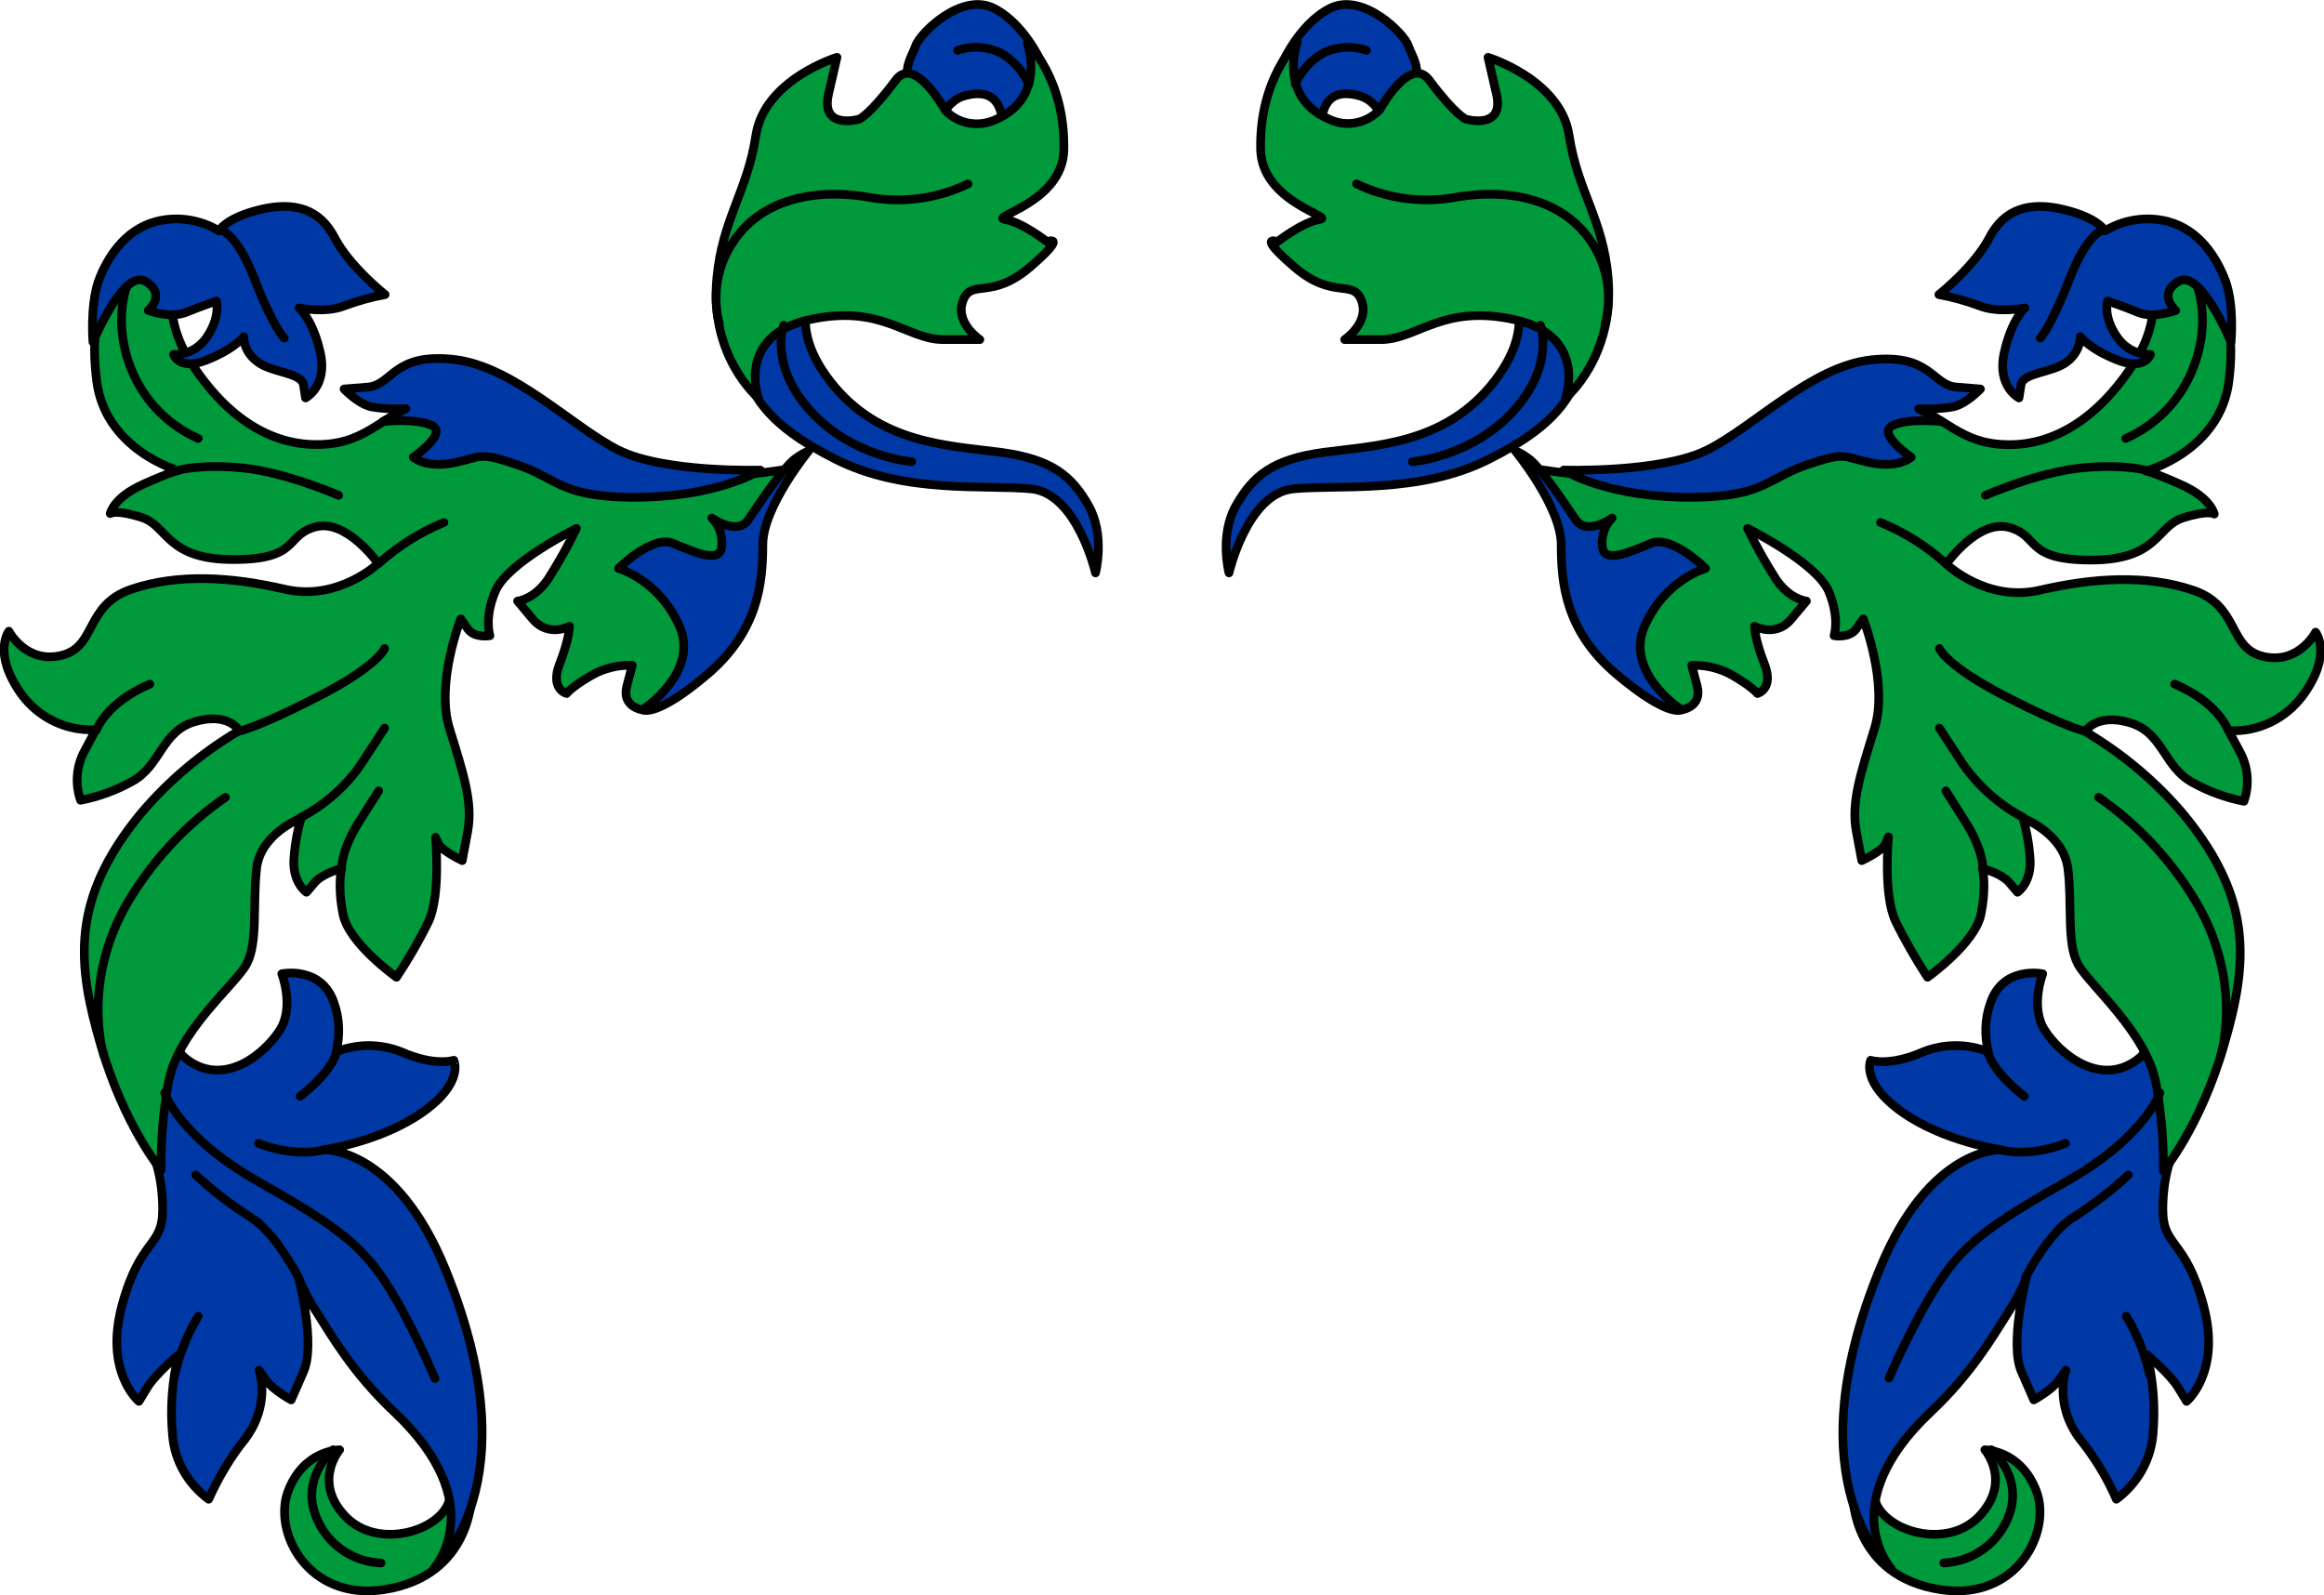 <?xml version="1.0" encoding="utf-8"?>
<!-- Generator: Adobe Illustrator 23.0.2, SVG Export Plug-In . SVG Version: 6.00 Build 0)  -->
<svg version="1.1" id="Réteg_1" xmlns="http://www.w3.org/2000/svg" xmlns:xlink="http://www.w3.org/1999/xlink" x="0px" y="0px"
	 viewBox="0 0 470.1 322.7" style="enable-background:new 0 0 470.1 322.7;" xml:space="preserve">
<title>ornamentika_03</title>
<g>
	<g>
		<path style="fill:#009A3D;" d="M95.4,302.7c0,0,0,16.2-17.8,18.9c-15.3,2.3-22.5-11.7-19.3-20s10.4-8.3,10.4-8.3
			s-5.5,6.4,1.1,13.4s19.4,3,21.1-3.2s2-6.5-2.5-13.3c-3.9-5.9,0.8-6,4.2,0.9S95.4,302.7,95.4,302.7"/>
		<path style="fill:none;stroke:#000000;stroke-width:1.76;stroke-linecap:round;stroke-linejoin:round;" d="M95.4,302.7
			c0,0,0,16.2-17.8,18.9c-15.3,2.3-22.5-11.7-19.3-20s10.4-8.3,10.4-8.3s-5.5,6.4,1.1,13.4s19.4,3,21.1-3.2s2-6.5-2.5-13.3
			c-3.9-5.9,0.8-6,4.2,0.9S95.4,302.7,95.4,302.7z"/>
		<path style="fill:#0039A6;" d="M35.4,191c0,0-5.1,17.8,2.5,23.4s15.7-1.3,18.7-6S57,197,57,197s8.1-1.7,10.6,6
			c1.1,3.1,1.2,6.5,0.4,9.8c4.2-1.7,8.9-1.7,13.2,0c6.8,3,10.6,1.7,10.6,1.7S94,219,85.5,225s-20,7.6-20,7.6S80,232,90.1,256.8
			c18,44.1-2.4,60.6-2.4,60.6s11.9-13-7.9-31.7c-8.3-7.8-12.6-15.3-15.6-20c-1.5-2.3-2.8-4.7-3.8-7.2c0,0,3.5,13.3,1,19l-2.5,5.7
			c0,0-3.7-2-5.1-4l-1.4-2c0,0,2.5,6.8-2.8,13.9c-3,3.7-5.4,7.8-7.4,12.2c-4.2-3.1-6.9-7.8-7.3-13c-0.5-5.4-0.1-10.9,1.2-16.2
			c0,0-4.6,3.8-6.3,6.6l-1.7,2.8c0,0-7.1-5.9-3.4-19.5s8.2-11.6,8.2-19.3s-2.3-13-4.5-16.1s-8.2-14.4-2.5-26.6S35.4,191,35.4,191"/>
		<path style="fill:none;stroke:#000000;stroke-width:1.76;stroke-linecap:round;stroke-linejoin:round;" d="M35.4,191
			c0,0-5.1,17.8,2.5,23.4s15.7-1.3,18.7-6S57,197,57,197s8.1-1.7,10.6,6c1.1,3.1,1.2,6.5,0.4,9.8c4.2-1.7,8.9-1.7,13.2,0
			c6.8,3,10.6,1.7,10.6,1.7S94,219,85.5,225s-20,7.6-20,7.6S80,232,90.1,256.8c18,44.1-2.4,60.6-2.4,60.6s11.9-13-7.9-31.7
			c-8.3-7.8-12.6-15.3-15.6-20c-1.5-2.3-2.8-4.7-3.8-7.2c0,0,3.5,13.3,1,19l-2.5,5.7c0,0-3.7-2-5.1-4l-1.4-2c0,0,2.5,6.8-2.8,13.9
			c-3,3.7-5.4,7.8-7.4,12.2c-4.2-3.1-6.9-7.8-7.3-13c-0.5-5.4-0.1-10.9,1.2-16.2c0,0-4.6,3.8-6.3,6.6l-1.7,2.8c0,0-7.1-5.9-3.4-19.5
			s8.2-11.6,8.2-19.3s-2.3-13-4.5-16.1s-8.2-14.4-2.5-26.6S35.4,191,35.4,191z"/>
		<path style="fill:#0039A6;" d="M165.9,56.7c0,0-7.9,7.6,2,20.4s24.1,13,34.5,14.4s14.4,4.8,17.8,10.8s1.4,13.6,1.4,13.6
			s-3.7-16.1-13-17s-25.5,1.1-39.6-6s-18.4-13.6-19.5-23.8S165.9,56.7,165.9,56.7"/>
		<path style="fill:none;stroke:#000000;stroke-width:1.76;stroke-linecap:round;stroke-linejoin:round;" d="M165.9,56.7
			c0,0-7.9,7.6,2,20.4s24.1,13,34.5,14.4s14.4,4.8,17.8,10.8s1.4,13.6,1.4,13.6s-3.7-16.1-13-17s-25.5,1.1-39.6-6
			s-18.4-13.6-19.5-23.8S165.9,56.7,165.9,56.7z"/>
		<path style="fill:#0039A6;" d="M211.1,13.6c0,0-3.4-8.5-10-11.9s-15.1,5.1-15.9,7.6s-4,5.9,1.1,12.1s3.2-0.6,9.1-2.1
			s7.4,2.3,7.4,6.4c0.1,2.2-0.4,4.3-1.5,6.1c0,0,7.9-0.6,10-7.6S211.1,13.6,211.1,13.6"/>
		<path style="fill:none;stroke:#000000;stroke-width:1.76;stroke-linecap:round;stroke-linejoin:round;" d="M211.1,13.6
			c0,0-3.4-8.5-10-11.9s-15.1,5.1-15.9,7.6s-4,5.9,1.1,12.1s3.2-0.6,9.1-2.1s7.4,2.3,7.4,6.4c0.1,2.2-0.4,4.3-1.5,6.1
			c0,0,7.9-0.6,10-7.6S211.1,13.6,211.1,13.6z"/>
		<path style="fill:#009A3D;" d="M153.4,80.5c0,0-4.5-12.5,10.2-15.8s19.8,4,27.2,4h7.4c0,0-5.1-3.4-3.4-7.9s5.7,0,13.6-6.8
			s3.4-5.1,3.4-5.1s-5.1-4-8.5-4.5s11.7-3.4,11.9-14.1c0.3-14.4-7.4-21.6-7.4-21.6s4,11-6.4,15.5c-3.5,1.6-7.6,0.9-10.2-1.9
			c0,0-6.2-11.3-10-6.1c-5.3,7.1-7.4,7.9-7.4,7.9s-7.9,2.3-6.2-5.1l1.7-7.4c0,0-14.7,4.5-16.4,15.8s-6.8,16.9-7.9,28.9
			C143.5,72.3,153.4,80.5,153.4,80.5"/>
		<path style="fill:none;stroke:#000000;stroke-width:1.76;stroke-linecap:round;stroke-linejoin:round;" d="M153.4,80.5
			c0,0-4.5-12.5,10.2-15.8s19.8,4,27.2,4h7.4c0,0-5.1-3.4-3.4-7.9s5.7,0,13.6-6.8s3.4-5.1,3.4-5.1s-5.1-4-8.5-4.5
			s11.7-3.4,11.9-14.1c0.3-14.4-7.4-21.6-7.4-21.6s4,11-6.4,15.5c-3.5,1.6-7.6,0.9-10.2-1.9c0,0-6.2-11.3-10-6.1
			c-5.3,7.1-7.4,7.9-7.4,7.9s-7.9,2.3-6.2-5.1l1.7-7.4c0,0-14.7,4.5-16.4,15.8s-6.8,16.9-7.9,28.9C143.5,72.3,153.4,80.5,153.4,80.5
			z"/>
		<path style="fill:#009A3D;" d="M145.5,65.5c-1.5-5.8-0.4-12.1,3.1-17c5.9-8.5,17-10.5,27.7-8.5c6.6,1.1,13.5,0.1,19.5-2.8"/>
		<path style="fill:none;stroke:#000000;stroke-width:1.76;stroke-linecap:round;stroke-linejoin:round;" d="M145.5,65.5
			c-1.5-5.8-0.4-12.1,3.1-17c5.9-8.5,17-10.5,27.7-8.5c6.6,1.1,13.5,0.1,19.5-2.8"/>
		<path style="fill:#009A3D;" d="M129.9,143.6c0,0-4.2-0.6-3.1-4.8l1.1-4.2c-2.9-0.1-5.7,0.6-8.2,2c-4,2.3-5.1,3.7-5.1,3.7
			s-3.4-0.9-1.4-6s2-7.6,2-7.6s-4.2,2.3-7.4-1.4l-3.1-3.7c0,0,3.4-0.3,6.2-4.5c2.1-3.3,4-6.7,5.7-10.2c0,0-14,6.9-16.4,12.7
			c-2.3,5.4-1.1,9-1.1,9s-3.1,0.6-4.5-1.4l-1.4-2c0,0-5.1,13-2.3,22.1s4.8,15,3.7,20.9l-1.1,5.9c0,0-4.2-2-4.8-3.4l-0.6-1.3
			c0,0,1.1,11.6-1.4,17c-1.9,3.9-4.1,7.7-6.5,11.3c0,0-9.6-6.8-10.8-12.7s-0.3-9.3-0.3-9.3s-3.7,0.9-5.4,2.8l-1.7,2
			c0,0-3.1-2-2.5-7.4c0.2-2.6,0.7-5.2,1.4-7.6c0,0-8.2,3.1-9,10.2s0.3,15-2,19.3S35.7,208.7,34,219.4c-1,5.7-1.5,11.5-1.4,17.3
			c0,0-7.4-8.8-12.2-25.2s-6.2-29.4,7.9-46.7c5.7-6.8,12.5-12.5,20.1-17c0,0-2.2-3.8-9-1.8s-6.8,8.9-12.7,12.1
			c-3.2,1.8-6.8,3.1-10.4,3.8c-1.1-3.1-0.9-6.6,0.6-9.6l2.5-4.7c-5.9,0.4-11.6-2.4-15.1-7.2c-5.9-8.3-2.5-12.7-2.5-12.7
			s3.4,6.6,10.6,4.9s4.7-10.2,14.2-13.4s20.2-2.5,31,0s18.9-5.2,18.9-5.2s-6.4-9.1-12.7-7.4s-3,6.6-16.6,6.6s-13.2-6.8-18.5-8.5
			s-6.4-0.8-6.4-0.8s0.6-3.2,6.6-5.9s7.2-2.8,7.2-2.8S21,91,19.5,76.6C18.6,68.8,18.8,60.3,26,55s11.5-2.8,11.5-2.8s-7,8.7,1.3,21.4
			S57,90.8,66.6,89.8s11.9-8.1,23.6-9.1s22.9,13.2,38,14.7s23.6,0.6,27.8,0l4.2-0.6c0,0-4.9,2.3-8.7,14.2s-8.1,21.9-11.3,26.3
			S129.9,143.6,129.9,143.6"/>
		<path style="fill:none;stroke:#000000;stroke-width:1.76;stroke-linecap:round;stroke-linejoin:round;" d="M129.9,143.6
			c0,0-4.2-0.6-3.1-4.8l1.1-4.2c-2.9-0.1-5.7,0.6-8.2,2c-4,2.3-5.1,3.7-5.1,3.7s-3.4-0.9-1.4-6s2-7.6,2-7.6s-4.2,2.3-7.4-1.4
			l-3.1-3.7c0,0,3.4-0.3,6.2-4.5c2.1-3.3,4-6.7,5.7-10.2c0,0-14,6.9-16.4,12.7c-2.3,5.4-1.1,9-1.1,9s-3.1,0.6-4.5-1.4l-1.4-2
			c0,0-5.1,13-2.3,22.1s4.8,15,3.7,20.9l-1.1,5.9c0,0-4.2-2-4.8-3.4l-0.6-1.3c0,0,1.1,11.6-1.4,17c-1.9,3.9-4.1,7.7-6.5,11.3
			c0,0-9.6-6.8-10.8-12.7s-0.3-9.3-0.3-9.3s-3.7,0.9-5.4,2.8l-1.7,2c0,0-3.1-2-2.5-7.4c0.2-2.6,0.7-5.2,1.4-7.6c0,0-8.2,3.1-9,10.2
			s0.3,15-2,19.3S35.7,208.7,34,219.4c-1,5.7-1.5,11.5-1.4,17.3c0,0-7.4-8.8-12.2-25.2s-6.2-29.4,7.9-46.7
			c5.7-6.8,12.5-12.5,20.1-17c0,0-2.2-3.8-9-1.8s-6.8,8.9-12.7,12.1c-3.2,1.8-6.8,3.1-10.4,3.8c-1.1-3.1-0.9-6.6,0.6-9.6l2.5-4.7
			c-5.9,0.4-11.6-2.4-15.1-7.2c-5.9-8.3-2.5-12.7-2.5-12.7s3.4,6.6,10.6,4.9s4.7-10.2,14.2-13.4s20.2-2.5,31,0s18.9-5.2,18.9-5.2
			s-6.4-9.1-12.7-7.4s-3,6.6-16.6,6.6s-13.2-6.8-18.5-8.5s-6.4-0.8-6.4-0.8s0.6-3.2,6.6-5.9s7.2-2.8,7.2-2.8S21,91,19.5,76.6
			C18.6,68.8,18.8,60.3,26,55s11.5-2.8,11.5-2.8s-7,8.7,1.3,21.4S57,90.8,66.6,89.8s11.9-8.1,23.6-9.1s22.9,13.2,38,14.7
			s23.6,0.6,27.8,0l4.2-0.6c0,0-4.9,2.3-8.7,14.2s-8.1,21.9-11.3,26.3S129.9,143.6,129.9,143.6z"/>
		<path style="fill:#0039A6;" d="M153.8,95.1c0,0-19.5,0.6-28.8-4.1s-21.2-17-33.3-18.3s-12.3,5.1-17.2,5.6l-4.9,0.4
			c0,0,2.8,3,5.5,3.6c2.3,0.4,4.7,0.5,7,0.4l-4.7,2.6c0,0,6.8-0.8,10,0.8s-3.8,6.4-3.8,6.4s2.5,2.3,8.3,1.1s4.7-2.3,12.7,0.4
			s8.7,6.4,22.7,6.6C145.1,100.8,153.9,95.1,153.8,95.1"/>
		<path style="fill:none;stroke:#000000;stroke-width:1.76;stroke-linecap:round;stroke-linejoin:round;" d="M153.8,95.1
			c0,0-19.5,0.6-28.8-4.1s-21.2-17-33.3-18.3s-12.3,5.1-17.2,5.6l-4.9,0.4c0,0,2.8,3,5.5,3.6c2.3,0.4,4.7,0.5,7,0.4l-4.7,2.6
			c0,0,6.8-0.8,10,0.8s-3.8,6.4-3.8,6.4s2.5,2.3,8.3,1.1s4.7-2.3,12.7,0.4s8.7,6.4,22.7,6.6C145.1,100.8,153.8,95.1,153.8,95.1z"/>
		<path style="fill:#0039A6;" d="M163.6,91.2c0,0-9.3,11.3-9.3,19s-0.9,17.5-11.3,26.3s-13,7.1-13,7.1s11.6-7.6,7.4-17
			S125.1,115,125.1,115s6.8-6.8,11-5.1s9.6,4.3,9.9,0.6c0.2-2.1-0.5-4.2-2-5.7c0,0,5.1,3.7,7.4,0.3s7.4-11,9.6-12.4
			C161.8,92.1,162.6,91.6,163.6,91.2"/>
		<path style="fill:none;stroke:#000000;stroke-width:1.76;stroke-linecap:round;stroke-linejoin:round;" d="M163.6,91.2
			c0,0-9.3,11.3-9.3,19s-0.9,17.5-11.3,26.3s-13,7.1-13,7.1s11.6-7.6,7.4-17S125.1,115,125.1,115s6.8-6.8,11-5.1s9.6,4.3,9.9,0.6
			c0.2-2.1-0.5-4.2-2-5.7c0,0,5.1,3.7,7.4,0.3s7.4-11,9.6-12.4C161.8,92.1,162.7,91.6,163.6,91.2z"/>
		<path style="fill:#0039A6;" d="M18.8,69.2c0,0,6.2-14.9,10.6-12.3s0.6,5.9,0.6,5.9s4.4,1.7,7.6,0.4s6.2-2.3,6.2-2.3
			s0.8,3.2-1.9,7.2c-1.5,2.3-4,3.7-6.8,3.6c0,0,1.1,3.4,6.8,1.1s7.4-4.7,7.4-4.7c0,2,1.1,3.9,2.8,5.1c3,2.3,8.9,2.1,9.3,4.7l0.4,2.6
			c0,0,4.5-2.3,3-9.1s-4.3-9.1-4.3-9.1s5.3,1.1,9.1-0.4c2.7-1,5.5-1.8,8.3-2.3c0,0-7.2-5.7-10.2-11.5s-8.1-7.4-15.1-5.7
			s-8.3,4.3-8.3,4.3c-3.8-2.3-8.4-3-12.7-1.9c-6.4,1.7-9.9,7.3-11.7,12.1C18.2,62,18.9,69.2,18.8,69.2"/>
		<path style="fill:none;stroke:#000000;stroke-width:1.76;stroke-linecap:round;stroke-linejoin:round;" d="M18.8,69.2
			c0,0,6.2-14.9,10.6-12.3s0.6,5.9,0.6,5.9s4.4,1.7,7.6,0.4s6.2-2.3,6.2-2.3s0.8,3.2-1.9,7.2c-1.5,2.3-4,3.7-6.8,3.6
			c0,0,1.1,3.4,6.8,1.1s7.4-4.7,7.4-4.7c0,2,1.1,3.9,2.8,5.1c3,2.3,8.9,2.1,9.3,4.7l0.4,2.6c0,0,4.5-2.3,3-9.1s-4.3-9.1-4.3-9.1
			s5.3,1.1,9.1-0.4c2.7-1,5.5-1.8,8.3-2.3c0,0-7.2-5.7-10.2-11.5s-8.1-7.4-15.1-5.7s-8.3,4.3-8.3,4.3c-3.8-2.3-8.4-3-12.7-1.9
			c-6.4,1.7-9.9,7.3-11.7,12.1C18.2,62,18.8,69.2,18.8,69.2z"/>
		<path style="fill:none;stroke:#000000;stroke-width:1.76;stroke-linecap:round;stroke-linejoin:round;" d="M48.4,147.9
			c0,0,3.5-0.6,15.8-6.9s13.6-9.8,13.6-9.8"/>
		<path style="fill:none;stroke:#000000;stroke-width:1.76;stroke-linecap:round;stroke-linejoin:round;" d="M60.8,165.4
			c4.9-2.6,9.2-6.3,12.3-10.9l4.7-7.2"/>
		<path style="fill:none;stroke:#000000;stroke-width:1.76;stroke-linecap:round;stroke-linejoin:round;" d="M69.1,175.6
			c0,0-0.1-3.7,3.7-9.6l3.8-6"/>
		<path style="fill:none;stroke:#000000;stroke-width:1.76;stroke-linecap:round;stroke-linejoin:round;" d="M21,213.5
			c0,0-5-15.7,5.9-32.7c4.9-7.7,11.2-14.3,18.7-19.5"/>
		<path style="fill:none;stroke:#000000;stroke-width:1.76;stroke-linecap:round;stroke-linejoin:round;" d="M19.5,147.7
			c0,0,1.9-5.5,10.8-9.3"/>
		<path style="fill:none;stroke:#000000;stroke-width:1.76;stroke-linecap:round;stroke-linejoin:round;" d="M76.6,114
			c3.9-3.5,8.3-6.3,13.2-8.3"/>
		<path style="fill:none;stroke:#000000;stroke-width:1.76;stroke-linecap:round;stroke-linejoin:round;" d="M36.2,95.1
			c0,0,4.7-1.3,13.2-0.4s19.1,5.5,19.1,5.5"/>
		<path style="fill:none;stroke:#000000;stroke-width:1.76;stroke-linecap:round;stroke-linejoin:round;" d="M44.5,46.5
			c0,0,3.2,0.2,7,10s6,11.9,6,11.9"/>
		<path style="fill:none;stroke:#000000;stroke-width:1.76;stroke-linecap:round;stroke-linejoin:round;" d="M25.6,58.1
			c0,0-3,7.6,1.3,17.4c2.6,5.9,7.3,10.6,13.2,13.2"/>
		<path style="fill:none;stroke:#000000;stroke-width:1.76;stroke-linecap:round;stroke-linejoin:round;" d="M158.5,65.8
			c0,0-3,8.1,5.5,17.4s20.4,10.2,20.4,10.2"/>
		<path style="fill:none;stroke:#000000;stroke-width:1.76;stroke-linecap:round;stroke-linejoin:round;" d="M193.7,10.2
			c2.8-1,5.8-0.8,8.5,0.4c2.6,1.4,4.7,3.7,5.9,6.4"/>
		<path style="fill:none;stroke:#000000;stroke-width:1.76;stroke-linecap:round;stroke-linejoin:round;" d="M33.3,221.1
			c0,0,3,8.9,18.7,17.8s20.8,12.7,25.9,20.4S88,278.9,88,278.9"/>
		<path style="fill:none;stroke:#000000;stroke-width:1.76;stroke-linecap:round;stroke-linejoin:round;" d="M60.4,258.5
			c0,0-4.7-9.3-9.8-12.3c-3.9-2.5-7.6-5.3-11-8.5"/>
		<path style="fill:none;stroke:#000000;stroke-width:1.76;stroke-linecap:round;stroke-linejoin:round;" d="M65.5,232.6
			c0,0-5.5,1.7-13.2-1.3"/>
		<path style="fill:#0039A6;" d="M68.1,212.7c0,0-0.4,3.6-7.4,9.1"/>
		<path style="fill:none;stroke:#000000;stroke-width:1.76;stroke-linecap:round;stroke-linejoin:round;" d="M68.1,212.7
			c0,0-0.4,3.6-7.4,9.1"/>
		<path style="fill:#0039A6;" d="M35.4,278c0.9-4.1,2.5-8.1,4.7-11.7"/>
		<path style="fill:none;stroke:#000000;stroke-width:1.76;stroke-linecap:round;stroke-linejoin:round;" d="M35.4,278
			c0.9-4.1,2.5-8.1,4.7-11.7"/>
		<path style="fill:none;stroke:#000000;stroke-width:1.76;stroke-linecap:round;stroke-linejoin:round;" d="M67.4,293.3
			c0,0-7.1,5.9-3.1,14.4c2.3,5,7.3,8.3,12.8,8.5"/>
		<path style="fill:#009A3D;" d="M374.8,302.7c0,0,0,16.2,17.8,18.9c15.4,2.3,22.5-11.7,19.3-20s-10.4-8.3-10.4-8.3
			s5.5,6.4-1.1,13.4s-19.4,3-21.1-3.2s-2-6.5,2.5-13.3c3.9-5.9-0.9-6-4.3,0.9S374.8,302.7,374.8,302.7"/>
		<path style="fill:none;stroke:#000000;stroke-width:1.76;stroke-linecap:round;stroke-linejoin:round;" d="M374.8,302.7
			c0,0,0,16.2,17.8,18.9c15.4,2.3,22.5-11.7,19.3-20s-10.4-8.3-10.4-8.3s5.5,6.4-1.1,13.4s-19.4,3-21.1-3.2s-2-6.5,2.5-13.3
			c3.9-5.9-0.9-6-4.3,0.9S374.8,302.7,374.8,302.7z"/>
		<path style="fill:#0039A6;" d="M434.8,191c0,0,5.1,17.8-2.5,23.4s-15.7-1.3-18.7-6s-0.4-11.4-0.4-11.4s-8.1-1.7-10.6,6
			c-1.1,3.1-1.2,6.5-0.4,9.8c-4.2-1.7-8.9-1.7-13.2,0c-6.8,3-10.6,1.7-10.6,1.7s-2.1,4.5,6.4,10.5s20,7.6,20,7.6
			s-14.5-0.7-24.6,24.2c-18,44.1,2.4,60.6,2.4,60.6s-11.9-13,7.9-31.7c8.3-7.8,12.6-15.3,15.6-20c1.5-2.3,2.8-4.7,3.8-7.2
			c0,0-3.5,13.3-1,19l2.5,5.7c0,0,3.7-2,5.1-4l1.4-2c0,0-2.5,6.8,2.8,13.9c3,3.7,5.5,7.8,7.4,12.2c4.2-3.1,6.9-7.8,7.4-13
			c0.5-5.4,0.1-10.9-1.2-16.2c0,0,4.6,3.8,6.3,6.6l1.7,2.8c0,0,7.1-5.9,3.4-19.5s-8.2-11.6-8.2-19.3s2.3-13,4.5-16.1
			s8.2-14.4,2.5-26.6S434.8,191,434.8,191"/>
		<path style="fill:none;stroke:#000000;stroke-width:1.76;stroke-linecap:round;stroke-linejoin:round;" d="M434.8,191
			c0,0,5.1,17.8-2.5,23.4s-15.7-1.3-18.7-6s-0.4-11.4-0.4-11.4s-8.1-1.7-10.6,6c-1.1,3.1-1.2,6.5-0.4,9.8c-4.2-1.7-8.9-1.7-13.2,0
			c-6.8,3-10.6,1.7-10.6,1.7s-2.1,4.5,6.4,10.5s20,7.6,20,7.6s-14.5-0.7-24.6,24.2c-18,44.1,2.4,60.6,2.4,60.6s-11.9-13,7.9-31.7
			c8.3-7.8,12.6-15.3,15.6-20c1.5-2.3,2.8-4.7,3.8-7.2c0,0-3.5,13.3-1,19l2.5,5.7c0,0,3.7-2,5.1-4l1.4-2c0,0-2.5,6.8,2.8,13.9
			c3,3.7,5.5,7.8,7.4,12.2c4.2-3.1,6.9-7.8,7.4-13c0.5-5.4,0.1-10.9-1.2-16.2c0,0,4.6,3.8,6.3,6.6l1.7,2.8c0,0,7.1-5.9,3.4-19.5
			s-8.2-11.6-8.2-19.3s2.3-13,4.5-16.1s8.2-14.4,2.5-26.6S434.8,191,434.8,191z"/>
		<path style="fill:#0039A6;" d="M304.3,56.7c0,0,7.9,7.6-2,20.4s-24.1,13-34.5,14.4s-14.4,4.8-17.8,10.8s-1.4,13.6-1.4,13.6
			s3.7-16.1,13-17c9.3-0.9,25.5,1.1,39.6-6s18.4-13.6,19.5-23.8S304.2,56.7,304.3,56.7"/>
		<path style="fill:none;stroke:#000000;stroke-width:1.76;stroke-linecap:round;stroke-linejoin:round;" d="M304.3,56.7
			c0,0,7.9,7.6-2,20.4s-24.1,13-34.5,14.4s-14.4,4.8-17.8,10.8s-1.4,13.6-1.4,13.6s3.7-16.1,13-17c9.3-0.9,25.5,1.1,39.6-6
			s18.4-13.6,19.5-23.8S304.3,56.7,304.3,56.7z"/>
		<path style="fill:#0039A6;" d="M259,13.6c0,0,3.4-8.5,10-11.9s15.1,5.1,15.9,7.6s4,5.9-1.1,12.1s-3.2-0.6-9.1-2.1
			s-7.4,2.3-7.4,6.4c-0.1,2.1,0.4,4.3,1.5,6.1c0,0-7.9-0.6-10-7.6S259,13.6,259,13.6"/>
		<path style="fill:none;stroke:#000000;stroke-width:1.76;stroke-linecap:round;stroke-linejoin:round;" d="M259,13.6
			c0,0,3.4-8.5,10-11.9s15.1,5.1,15.9,7.6s4,5.9-1.1,12.1s-3.2-0.6-9.1-2.1s-7.4,2.3-7.4,6.4c-0.1,2.1,0.4,4.3,1.5,6.1
			c0,0-7.9-0.6-10-7.6S259,13.6,259,13.6z"/>
		<path style="fill:#009A3D;" d="M316.7,80.5c0,0,4.5-12.5-10.2-15.8s-19.8,4-27.2,4H272c0,0,5.1-3.4,3.4-7.9s-5.7,0-13.6-6.8
			s-3.4-5.1-3.4-5.1s5.1-4,8.5-4.5s-11.7-3.4-11.9-14.2c-0.3-14.4,7.4-21.6,7.4-21.6s-4,11,6.4,15.5c3.5,1.7,7.6,0.9,10.3-1.9
			c0,0,6.1-11.2,10-6c5.3,7.1,7.4,7.9,7.4,7.9s7.9,2.3,6.2-5.1l-1.7-7.4c0,0,14.7,4.5,16.4,15.8s6.9,16.9,7.9,28.9
			C326.6,72.3,316.7,80.5,316.7,80.5"/>
		<path style="fill:none;stroke:#000000;stroke-width:1.76;stroke-linecap:round;stroke-linejoin:round;" d="M316.7,80.5
			c0,0,4.5-12.5-10.2-15.8s-19.8,4-27.2,4H272c0,0,5.1-3.4,3.4-7.9s-5.7,0-13.6-6.8s-3.4-5.1-3.4-5.1s5.1-4,8.5-4.5
			s-11.7-3.4-11.9-14.2c-0.3-14.4,7.4-21.6,7.4-21.6s-4,11,6.4,15.5c3.5,1.7,7.6,0.9,10.3-1.9c0,0,6.1-11.2,10-6
			c5.3,7.1,7.4,7.9,7.4,7.9s7.9,2.3,6.2-5.1l-1.7-7.4c0,0,14.7,4.5,16.4,15.8s6.9,16.9,7.9,28.9C326.6,72.3,316.7,80.5,316.7,80.5z"
			/>
		<path style="fill:#009A3D;" d="M324.7,65.5c1.5-5.8,0.4-12.1-3.1-17c-6-8.5-17-10.5-27.7-8.5c-6.6,1.1-13.5,0.1-19.5-2.8"/>
		<path style="fill:none;stroke:#000000;stroke-width:1.76;stroke-linecap:round;stroke-linejoin:round;" d="M324.7,65.5
			c1.5-5.8,0.4-12.1-3.1-17c-6-8.5-17-10.5-27.7-8.5c-6.6,1.1-13.5,0.1-19.5-2.8"/>
		<path style="fill:#009A3D;" d="M340.2,143.6c0,0,4.2-0.6,3.1-4.8l-1.1-4.2c2.9-0.1,5.7,0.6,8.2,2c4,2.3,5.1,3.7,5.1,3.7
			s3.4-0.9,1.4-6s-2-7.6-2-7.6s4.3,2.3,7.4-1.4l3.1-3.7c0,0-3.4-0.3-6.2-4.5c-2.1-3.3-4-6.7-5.7-10.2c0,0,13.9,6.9,16.4,12.7
			c2.3,5.4,1.1,9,1.1,9s3.1,0.6,4.5-1.4l1.4-2c0,0,5.1,13,2.3,22.1s-4.8,15-3.7,20.9l1.1,5.9c0,0,4.3-2,4.8-3.4l0.6-1.4
			c0,0-1.1,11.6,1.4,17c1.9,3.9,4.1,7.7,6.5,11.4c0,0,9.6-6.8,10.8-12.7s0.3-9.3,0.3-9.3s3.7,0.9,5.4,2.8l1.7,2c0,0,3.1-2,2.5-7.4
			c-0.2-2.6-0.7-5.2-1.4-7.6c0,0,8.2,3.1,9.1,10.2s-0.3,15,2,19.3s14.1,13.9,15.9,24.6c1,5.7,1.5,11.5,1.4,17.3
			c0,0,7.4-8.8,12.2-25.2s6.2-29.4-7.9-46.7c-5.7-6.8-12.5-12.5-20.1-17c0,0,2.2-3.8,9-1.8s6.8,8.9,12.7,12.1
			c3.2,1.8,6.8,3.1,10.4,3.8c1.1-3.1,0.9-6.6-0.6-9.6l-2.5-4.7c5.9,0.4,11.6-2.4,15.1-7.2c6-8.3,2.5-12.7,2.5-12.7
			s-3.4,6.6-10.6,4.9s-4.7-10.2-14.2-13.4s-20.2-2.5-31,0s-18.9-5.3-18.9-5.3s6.4-9.1,12.7-7.4s3,6.6,16.6,6.6s13.2-6.8,18.5-8.5
			s6.4-0.8,6.4-0.8s-0.6-3.2-6.6-5.9s-7.2-2.8-7.2-2.8s15.2-4.1,16.8-18.5c0.9-7.8,0.6-16.3-6.6-21.7s-11.5-2.8-11.5-2.8
			s7,8.7-1.3,21.4s-18.3,17.2-27.8,16.1s-11.9-8.1-23.5-9.1s-22.9,13.2-38,14.7s-23.6,0.6-27.8,0l-4.3-0.6c0,0,4.9,2.3,8.7,14.2
			s8.1,21.9,11.3,26.3S340.2,143.6,340.2,143.6"/>
		<path style="fill:none;stroke:#000000;stroke-width:1.76;stroke-linecap:round;stroke-linejoin:round;" d="M340.2,143.6
			c0,0,4.2-0.6,3.1-4.8l-1.1-4.2c2.9-0.1,5.7,0.6,8.2,2c4,2.3,5.1,3.7,5.1,3.7s3.4-0.9,1.4-6s-2-7.6-2-7.6s4.3,2.3,7.4-1.4l3.1-3.7
			c0,0-3.4-0.3-6.2-4.5c-2.1-3.3-4-6.7-5.7-10.2c0,0,13.9,6.9,16.4,12.7c2.3,5.4,1.1,9,1.1,9s3.1,0.6,4.5-1.4l1.4-2
			c0,0,5.1,13,2.3,22.1s-4.8,15-3.7,20.9l1.1,5.9c0,0,4.3-2,4.8-3.4l0.6-1.4c0,0-1.1,11.6,1.4,17c1.9,3.9,4.1,7.7,6.5,11.4
			c0,0,9.6-6.8,10.8-12.7s0.3-9.3,0.3-9.3s3.7,0.9,5.4,2.8l1.7,2c0,0,3.1-2,2.5-7.4c-0.2-2.6-0.7-5.2-1.4-7.6c0,0,8.2,3.1,9.1,10.2
			s-0.3,15,2,19.3s14.1,13.9,15.9,24.6c1,5.7,1.5,11.5,1.4,17.3c0,0,7.4-8.8,12.2-25.2s6.2-29.4-7.9-46.7
			c-5.7-6.8-12.5-12.5-20.1-17c0,0,2.2-3.8,9-1.8s6.8,8.9,12.7,12.1c3.2,1.8,6.8,3.1,10.4,3.8c1.1-3.1,0.9-6.6-0.6-9.6l-2.5-4.7
			c5.9,0.4,11.6-2.4,15.1-7.2c6-8.3,2.5-12.7,2.5-12.7s-3.4,6.6-10.6,4.9s-4.7-10.2-14.2-13.4s-20.2-2.5-31,0s-18.9-5.3-18.9-5.3
			s6.4-9.1,12.7-7.4s3,6.6,16.6,6.6s13.2-6.8,18.5-8.5s6.4-0.8,6.4-0.8s-0.6-3.2-6.6-5.9s-7.2-2.8-7.2-2.8s15.2-4.1,16.8-18.5
			c0.9-7.8,0.6-16.3-6.6-21.7s-11.5-2.8-11.5-2.8s7,8.7-1.3,21.4s-18.3,17.2-27.8,16.1s-11.9-8.1-23.5-9.1s-22.9,13.2-38,14.7
			s-23.6,0.6-27.8,0l-4.3-0.6c0,0,4.9,2.3,8.7,14.2s8.1,21.9,11.3,26.3S340.2,143.6,340.2,143.6z"/>
		<path style="fill:#0039A6;" d="M316.3,95.1c0,0,19.5,0.6,28.9-4s21.2-17,33.3-18.3s12.3,5.1,17.2,5.5l4.9,0.4c0,0-2.8,3-5.5,3.6
			c-2.3,0.4-4.7,0.5-7,0.4l4.7,2.6c0,0-6.8-0.8-10,0.8s3.8,6.4,3.8,6.4s-2.5,2.3-8.3,1.1s-4.7-2.3-12.7,0.4s-8.7,6.4-22.7,6.6
			C325,100.8,316.3,95.1,316.3,95.1"/>
		<path style="fill:none;stroke:#000000;stroke-width:1.76;stroke-linecap:round;stroke-linejoin:round;" d="M316.3,95.1
			c0,0,19.5,0.6,28.9-4s21.2-17,33.3-18.3s12.3,5.1,17.2,5.5l4.9,0.4c0,0-2.8,3-5.5,3.6c-2.3,0.4-4.7,0.5-7,0.4l4.7,2.6
			c0,0-6.8-0.8-10,0.8s3.8,6.4,3.8,6.4s-2.5,2.3-8.3,1.1s-4.7-2.3-12.7,0.4s-8.7,6.4-22.7,6.6C325,100.8,316.3,95.1,316.3,95.1z"/>
		<path style="fill:#0039A6;" d="M306.5,91.2c0,0,9.3,11.3,9.3,19s0.8,17.5,11.3,26.3s13,7.1,13,7.1s-11.6-7.6-7.4-17
			S345,115,345,115s-6.8-6.8-11-5.1s-9.6,4.3-9.9,0.6c-0.2-2.1,0.5-4.2,2-5.7c0,0-5.1,3.7-7.4,0.3s-7.4-11-9.6-12.4
			C308.3,92.1,307.5,91.6,306.5,91.2"/>
		<path style="fill:none;stroke:#000000;stroke-width:1.76;stroke-linecap:round;stroke-linejoin:round;" d="M306.5,91.2
			c0,0,9.3,11.3,9.3,19s0.8,17.5,11.3,26.3s13,7.1,13,7.1s-11.6-7.6-7.4-17S345,115,345,115s-6.8-6.8-11-5.1s-9.6,4.3-9.9,0.6
			c-0.2-2.1,0.5-4.2,2-5.7c0,0-5.1,3.7-7.4,0.3s-7.4-11-9.6-12.4C308.3,92.1,307.5,91.6,306.5,91.2z"/>
		<path style="fill:#0039A6;" d="M451.3,69.2c0,0-6.2-14.9-10.6-12.3s-0.6,5.9-0.6,5.9s-4.5,1.7-7.6,0.4s-6.2-2.3-6.2-2.3
			s-0.9,3.2,1.9,7.2c1.5,2.3,4.1,3.7,6.8,3.6c0,0-1.1,3.4-6.8,1.1s-7.4-4.7-7.4-4.7c0,2-1.1,3.9-2.7,5.1c-3,2.3-8.9,2.1-9.3,4.7
			l-0.4,2.6c0,0-4.5-2.3-3-9.1s4.2-9.1,4.2-9.1s-5.3,1.1-9.1-0.4c-2.7-1-5.5-1.8-8.3-2.3c0,0,7.2-5.7,10.2-11.5s8.1-7.4,15.1-5.7
			s8.3,4.3,8.3,4.3c3.8-2.3,8.4-3,12.7-1.9c6.4,1.7,9.9,7.3,11.7,12.1C451.9,62,451.3,69.2,451.3,69.2"/>
		<path style="fill:none;stroke:#000000;stroke-width:1.76;stroke-linecap:round;stroke-linejoin:round;" d="M451.3,69.2
			c0,0-6.2-14.9-10.6-12.3s-0.6,5.9-0.6,5.9s-4.5,1.7-7.6,0.4s-6.2-2.3-6.2-2.3s-0.9,3.2,1.9,7.2c1.5,2.3,4.1,3.7,6.8,3.6
			c0,0-1.1,3.4-6.8,1.1s-7.4-4.7-7.4-4.7c0,2-1.1,3.9-2.7,5.1c-3,2.3-8.9,2.1-9.3,4.7l-0.4,2.6c0,0-4.5-2.3-3-9.1s4.2-9.1,4.2-9.1
			s-5.3,1.1-9.1-0.4c-2.7-1-5.5-1.8-8.3-2.3c0,0,7.2-5.7,10.2-11.5s8.1-7.4,15.1-5.7s8.3,4.3,8.3,4.3c3.8-2.3,8.4-3,12.7-1.9
			c6.4,1.7,9.9,7.3,11.7,12.1C452,62,451.3,69.2,451.3,69.2z"/>
		<path style="fill:none;stroke:#000000;stroke-width:1.76;stroke-linecap:round;stroke-linejoin:round;" d="M421.7,147.9
			c0,0-3.5-0.6-15.8-6.9s-13.6-9.8-13.6-9.8"/>
		<path style="fill:none;stroke:#000000;stroke-width:1.76;stroke-linecap:round;stroke-linejoin:round;" d="M409.3,165.4
			c-4.9-2.6-9.1-6.3-12.3-10.9l-4.7-7.2"/>
		<path style="fill:none;stroke:#000000;stroke-width:1.76;stroke-linecap:round;stroke-linejoin:round;" d="M401.1,175.6
			c0,0,0.1-3.7-3.7-9.6l-3.8-6"/>
		<path style="fill:none;stroke:#000000;stroke-width:1.76;stroke-linecap:round;stroke-linejoin:round;" d="M449.2,213.5
			c0,0,5-15.7-6-32.7c-4.9-7.7-11.2-14.3-18.7-19.5"/>
		<path style="fill:none;stroke:#000000;stroke-width:1.76;stroke-linecap:round;stroke-linejoin:round;" d="M450.7,147.7
			c0,0-1.9-5.5-10.8-9.3"/>
		<path style="fill:none;stroke:#000000;stroke-width:1.76;stroke-linecap:round;stroke-linejoin:round;" d="M393.6,114
			c-3.9-3.5-8.3-6.3-13.2-8.3"/>
		<path style="fill:none;stroke:#000000;stroke-width:1.76;stroke-linecap:round;stroke-linejoin:round;" d="M433.9,95.1
			c0,0-4.7-1.3-13.2-0.4s-19.1,5.5-19.1,5.5"/>
		<path style="fill:none;stroke:#000000;stroke-width:1.76;stroke-linecap:round;stroke-linejoin:round;" d="M425.6,46.5
			c0,0-3.2,0.2-7,10s-5.9,11.9-5.9,11.9"/>
		<path style="fill:none;stroke:#000000;stroke-width:1.76;stroke-linecap:round;stroke-linejoin:round;" d="M444.5,58.1
			c0,0,3,7.6-1.3,17.4c-2.6,5.9-7.3,10.6-13.2,13.2"/>
		<path style="fill:none;stroke:#000000;stroke-width:1.76;stroke-linecap:round;stroke-linejoin:round;" d="M311.6,65.8
			c0,0,3,8.1-5.5,17.4s-20.4,10.2-20.4,10.2"/>
		<path style="fill:none;stroke:#000000;stroke-width:1.76;stroke-linecap:round;stroke-linejoin:round;" d="M276.4,10.2
			c-2.8-1-5.8-0.8-8.5,0.4c-2.6,1.4-4.7,3.7-5.9,6.4"/>
		<path style="fill:none;stroke:#000000;stroke-width:1.76;stroke-linecap:round;stroke-linejoin:round;" d="M436.9,221.1
			c0,0-3,8.9-18.7,17.8s-20.8,12.7-25.9,20.4s-10.2,19.5-10.2,19.5"/>
		<path style="fill:none;stroke:#000000;stroke-width:1.76;stroke-linecap:round;stroke-linejoin:round;" d="M409.7,258.5
			c0,0,4.7-9.3,9.8-12.3c3.9-2.5,7.6-5.3,11-8.5"/>
		<path style="fill:none;stroke:#000000;stroke-width:1.76;stroke-linecap:round;stroke-linejoin:round;" d="M404.6,232.6
			c0,0,5.5,1.7,13.2-1.3"/>
		<path style="fill:#0039A6;" d="M402.1,212.7c0,0,0.4,3.6,7.4,9.1"/>
		<path style="fill:none;stroke:#000000;stroke-width:1.76;stroke-linecap:round;stroke-linejoin:round;" d="M402.1,212.7
			c0,0,0.4,3.6,7.4,9.1"/>
		<path style="fill:#0039A6;" d="M434.8,278c-0.9-4.1-2.5-8.1-4.7-11.7"/>
		<path style="fill:none;stroke:#000000;stroke-width:1.76;stroke-linecap:round;stroke-linejoin:round;" d="M434.8,278
			c-0.9-4.1-2.5-8.1-4.7-11.7"/>
		<path style="fill:none;stroke:#000000;stroke-width:1.76;stroke-linecap:round;stroke-linejoin:round;" d="M402.8,293.3
			c0,0,7.1,5.9,3.1,14.4c-2.3,5-7.2,8.2-12.7,8.5"/>
	</g>
</g>
</svg>
